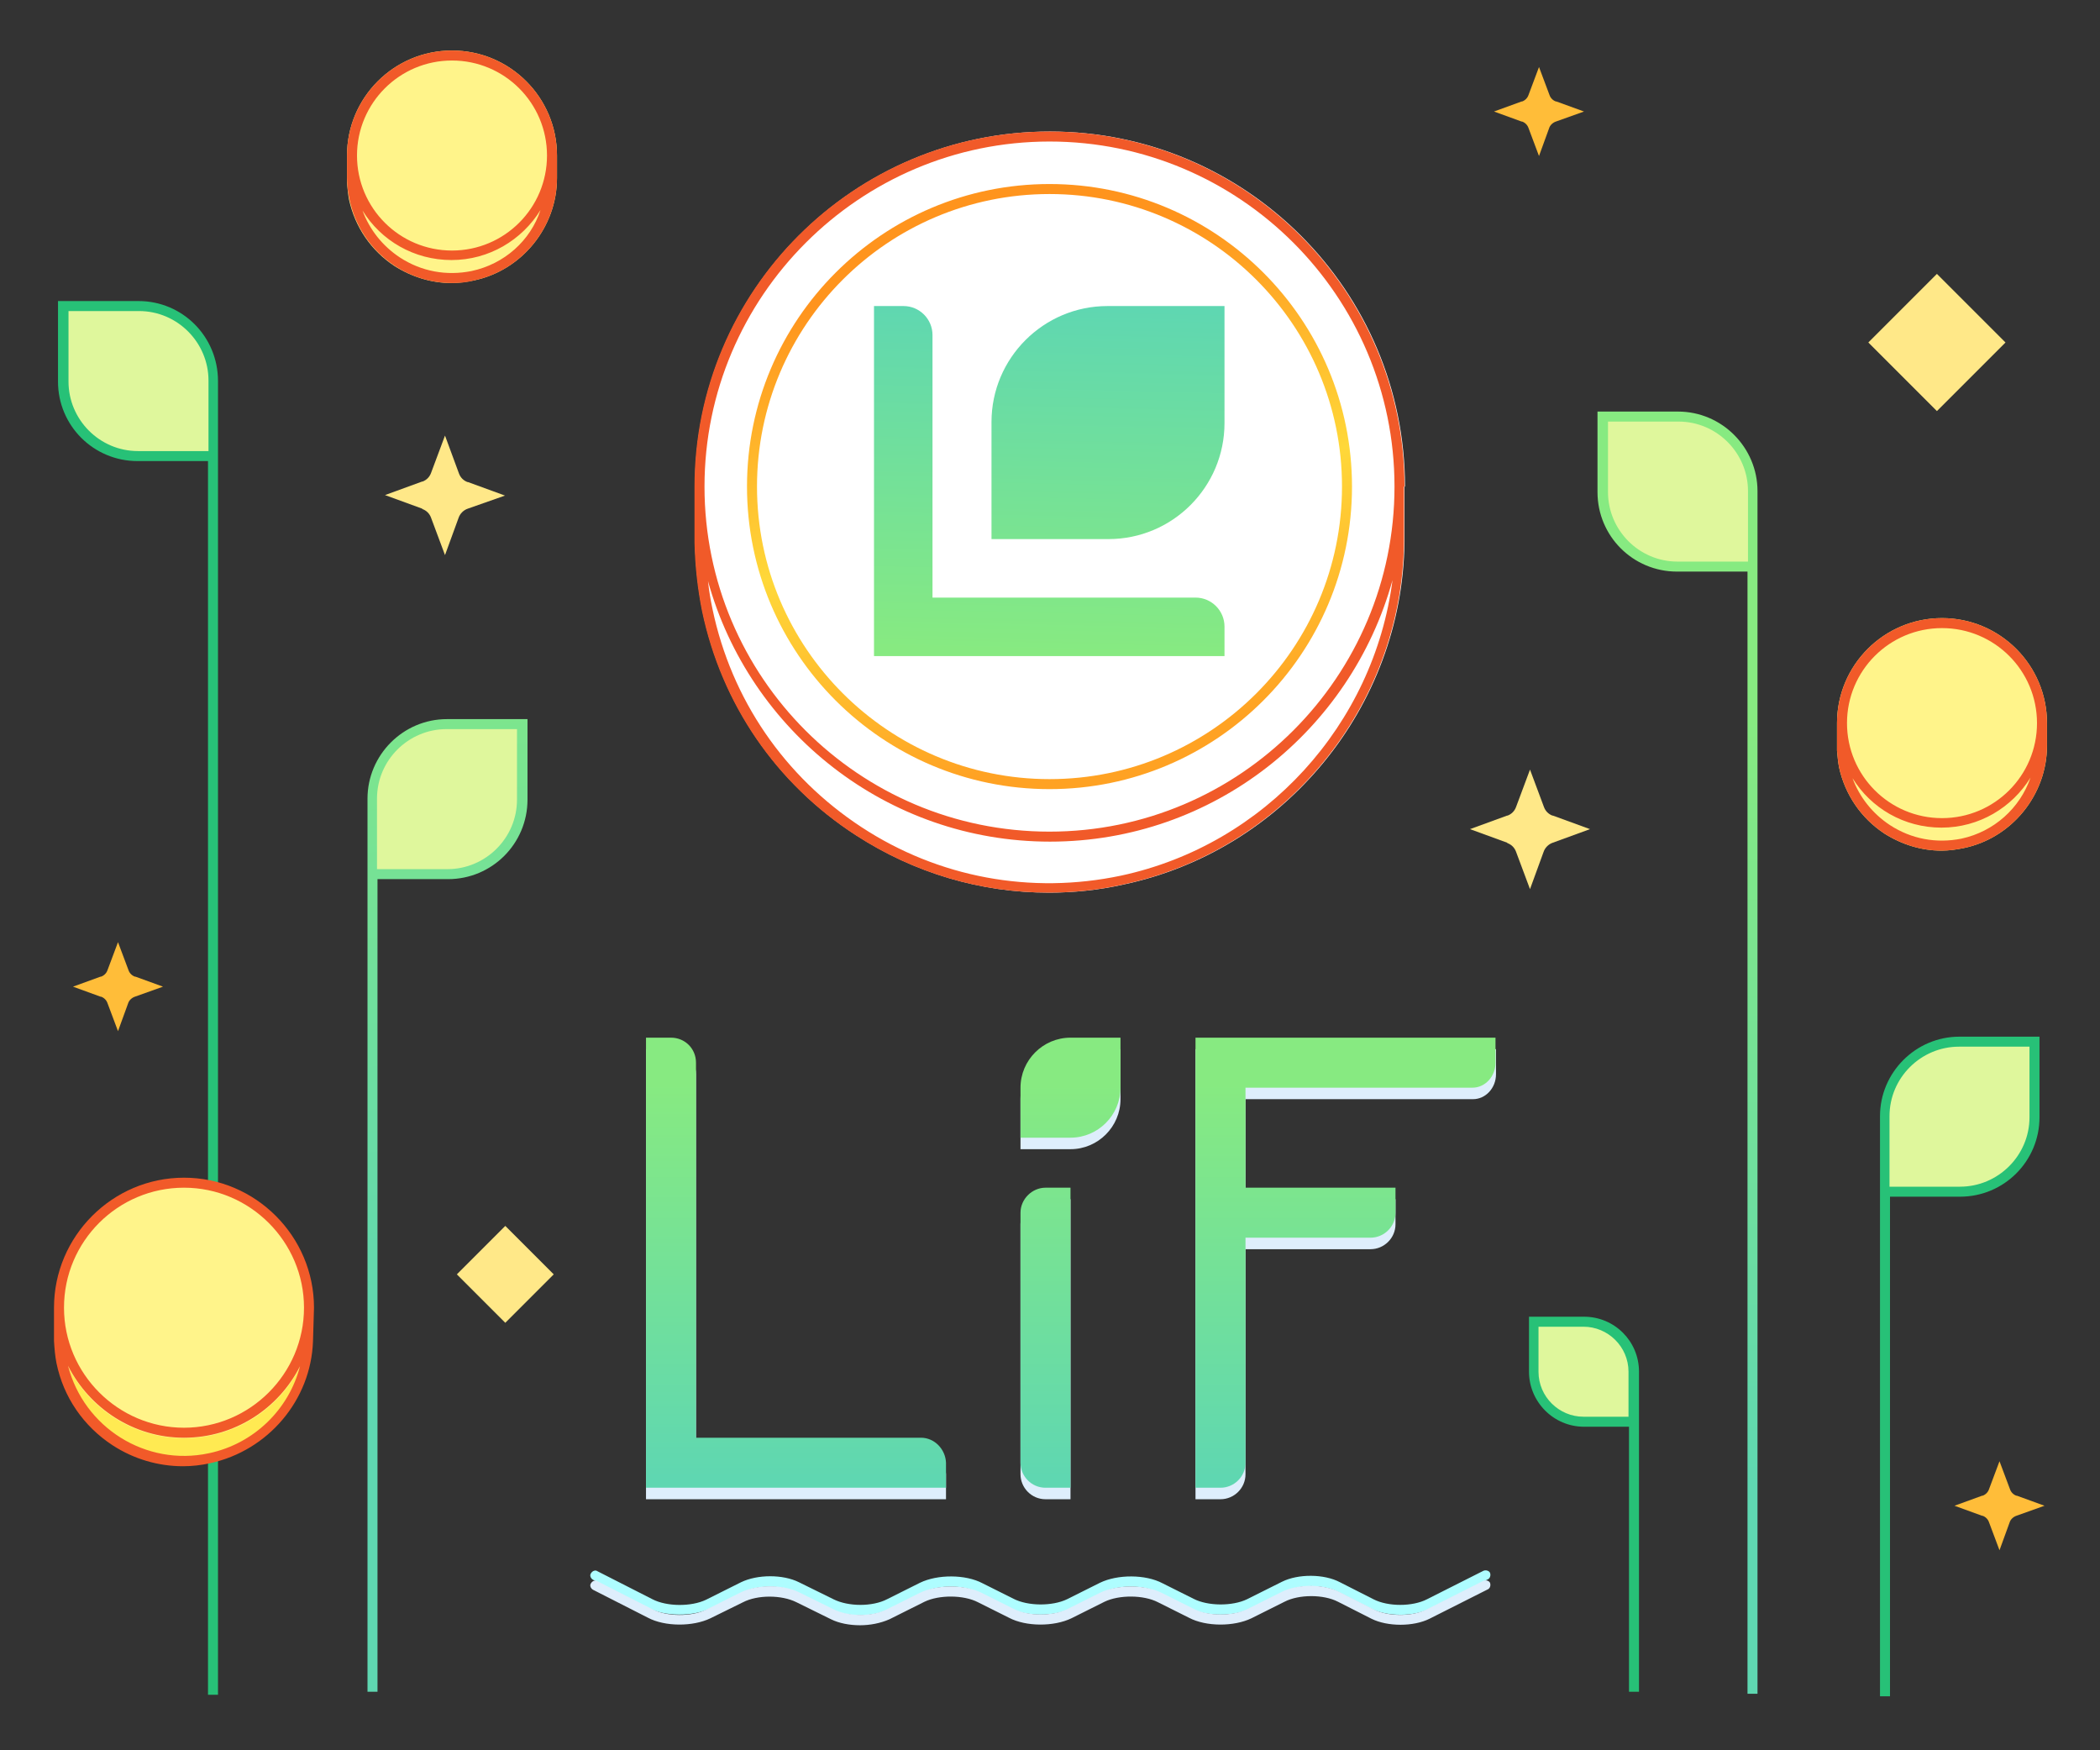 <?xml version="1.0" encoding="UTF-8"?>
<svg width="420px" height="350px" viewBox="0 0 420 350" version="1.1" xmlns="http://www.w3.org/2000/svg" xmlns:xlink="http://www.w3.org/1999/xlink">
    <rect x="0" y="0" width="420" height="350" fill="#333333" stroke="none"/>
    <!-- Generator: Sketch 46 (44423) - http://www.bohemiancoding.com/sketch -->
    <title>Illustrations/LifToken</title>
    <desc>Created with Sketch.</desc>
    <defs>
        <linearGradient x1="38.671%" y1="0.696%" x2="61.761%" y2="101.048%" id="linearGradient-1">
            <stop stop-color="#FF941D" offset="12.43%"></stop>
            <stop stop-color="#FFD839" offset="53.6%"></stop>
            <stop stop-color="#FFA223" offset="92.02%"></stop>
        </linearGradient>
        <linearGradient x1="51.108%" y1="1.242%" x2="47.676%" y2="148.812%" id="linearGradient-2">
            <stop stop-color="#5FD7B1" offset="0%"></stop>
            <stop stop-color="#87EA81" offset="100%"></stop>
        </linearGradient>
        <linearGradient x1="51.254%" y1="0.449%" x2="48.973%" y2="98.688%" id="linearGradient-3">
            <stop stop-color="#5FD7B1" offset="0%"></stop>
            <stop stop-color="#87EA81" offset="100%"></stop>
        </linearGradient>
        <linearGradient x1="50.183%" y1="440.004%" x2="50.183%" y2="46.051%" id="linearGradient-4">
            <stop stop-color="#5FD7B1" offset="0%"></stop>
            <stop stop-color="#87EA81" offset="100%"></stop>
        </linearGradient>
        <linearGradient x1="50.365%" y1="96.668%" x2="50.365%" y2="-34.65%" id="linearGradient-5">
            <stop stop-color="#5FD7B1" offset="0%"></stop>
            <stop stop-color="#87EA81" offset="100%"></stop>
        </linearGradient>
        <linearGradient x1="50.061%" y1="97.779%" x2="50.061%" y2="10.234%" id="linearGradient-6">
            <stop stop-color="#5FD7B1" offset="0%"></stop>
            <stop stop-color="#87EA81" offset="100%"></stop>
        </linearGradient>
        <linearGradient x1="49.894%" y1="97.779%" x2="49.894%" y2="10.234%" id="linearGradient-7">
            <stop stop-color="#5FD7B1" offset="0%"></stop>
            <stop stop-color="#87EA81" offset="100%"></stop>
        </linearGradient>
        <linearGradient x1="50.116%" y1="83.945%" x2="50.116%" y2="23.765%" id="linearGradient-8">
            <stop stop-color="#5FD7B1" offset="0%"></stop>
            <stop stop-color="#87EA81" offset="100%"></stop>
        </linearGradient>
        <linearGradient x1="50.089%" y1="63.254%" x2="47.975%" y2="-20.94%" id="linearGradient-9">
            <stop stop-color="#5FD7B1" offset="0%"></stop>
            <stop stop-color="#87EA81" offset="100%"></stop>
        </linearGradient>
    </defs>
    <g id="Symbols" stroke="none" stroke-width="1" fill="none" fill-rule="evenodd">
        <g id="Illustrations/LifToken">
            <g>
                <rect id="420x350" x="0" y="0" width="420" height="350"></rect>
                <g id="LifToken" transform="translate(10, 10)" fill-rule="nonzero">
                    <g id="Group" transform="translate(119, 199)" fill="#DEEEFC">
                        <path d="M75.1,10.8 L75.1,20.8 L85.1,20.8 C90.6,20.8 95.1,16.3 95.1,10.8 L95.1,0.8 L85.1,0.8 C79.6,0.8 75.1,5.3 75.1,10.8 Z" id="Shape"></path>
                        <path d="M75.1,35.8 L75.1,40.8 L75.1,80.8 L75.1,85.8 C75.1,88.5 77.3,90.8 80.1,90.8 L85.1,90.8 L85.1,85.8 L85.1,35.8 L85.1,30.8 L80.1,30.8 C77.4,30.8 75.1,33.1 75.1,35.8 Z" id="Shape"></path>
                        <path d="M165.5,0.8 L120.1,0.8 L115.1,0.8 L115.1,0.8 L110.1,0.8 L110.1,5.8 L110.1,10.8 L110.1,30.8 L110.1,40.8 L110.1,85.8 L110.1,90.8 L115.1,90.8 C117.8,90.8 120.1,88.6 120.1,85.8 L120.1,80.8 L120.1,40.8 L140.1,40.8 L145.1,40.8 C147.8,40.8 150.1,38.6 150.1,35.8 L150.1,30.8 L145.1,30.8 L120.1,30.8 L120.1,10.8 L161,10.8 L165.6,10.8 C168.1,10.8 170.2,8.6 170.2,5.8 L170.2,0.8 L165.5,0.8 Z" id="Shape"></path>
                        <path d="M55.2,80.8 L50.2,80.8 L10.2,80.8 L10.2,10.8 L10.2,5.8 C10.2,3 8,0.8 5.2,0.8 L0.2,0.8 L0.2,5.8 L0.2,80.8 L0.2,85.8 L0.2,90.8 L5.2,90.8 L10.2,90.8 L55.2,90.8 L60.2,90.8 L60.2,85.8 C60.1,83.1 57.9,80.8 55.2,80.8 Z" id="Shape"></path>
                    </g>
                    <path d="M101.4,21.1 C101.4,9.5 92,0.1 80.4,0.1 C68.8,0.1 59.4,9.5 59.4,21.1 L59.4,21.1 L59.4,26.6 L59.4,26.6 C59.5,27.7 59.6,28.8 59.8,29.9 C61,35.4 64.2,40.1 68.9,43.2 C72.4,45.4 76.3,46.6 80.3,46.6 C81.8,46.6 83.2,46.4 84.7,46.1 C94.4,44.1 101.4,35.4 101.4,25.6 L101.4,21.1 L101.4,21.1 Z" id="Shape" fill="#FFF48A"></path>
                    <path d="M399.4,134.6 C399.4,123 390,113.6 378.4,113.6 C366.8,113.6 357.4,123 357.4,134.6 L357.4,134.6 L357.4,140.1 L357.4,140.1 C357.5,141.2 357.6,142.3 357.8,143.4 C359,148.9 362.2,153.6 366.9,156.7 C370.4,158.9 374.3,160.1 378.3,160.1 C379.8,160.1 381.2,159.9 382.7,159.6 C392.4,157.6 399.4,148.9 399.4,139.1 L399.4,134.6 L399.4,134.6 Z" id="Shape" fill="#FFF48A"></path>
                    <path d="M64,165 L79.1,165 C87.3,165 94,158.3 94,150.1 L94,135 L79,135 C70.7,135 64,141.7 64,150 L64,165 Z" id="Shape" fill="#DFF79C"></path>
                    <path d="M366.9,228.4 L382,228.4 C390.2,228.4 396.9,221.7 396.9,213.5 L396.9,198.4 L381.8,198.4 C373.5,198.4 366.9,205.1 366.9,213.3 L366.9,228.4 Z" id="Shape" fill="#DFF79C"></path>
                    <path d="M316.8,274.4 L306.8,274.4 C301.3,274.4 296.8,269.9 296.8,264.4 L296.8,254.4 L306.8,254.4 C312.3,254.4 316.8,258.9 316.8,264.4 L316.8,274.4 Z" id="Shape" fill="#DFF79C"></path>
                    <path d="M340.1,103.4 L325.3,103.4 C317.2,103.4 310.6,96.8 310.6,88.7 L310.6,73.8 L325.4,73.8 C333.5,73.8 340.1,80.4 340.1,88.5 L340.1,103.4 Z" id="Shape" fill="#DFF79C"></path>
                    <path d="M32.4,80.7 L17.6,80.7 C9.5,80.7 2.9,74.1 2.9,66 L2.9,51.2 L17.7,51.2 C25.8,51.2 32.4,57.8 32.4,65.9 L32.4,80.7 L32.4,80.7 Z" id="Shape" fill="#DFF79C"></path>
                    <g id="Group" transform="translate(128, 16)">
                        <path d="M143,71.3 C143,32.2 111.2,0.3 72,0.3 C32.8,0.3 1,32.1 1,71.3 L1,71.3 L1,81.5 L1,82.5 L1,82.5 C1.1,87.1 1.6,91.7 2.5,96.2 C6.4,114.8 17.3,130.7 33.2,141 C44.9,148.6 58.2,152.5 71.8,152.5 C76.7,152.5 81.7,152 86.6,150.9 C118.9,144.1 142.5,115.4 142.9,82.4 L142.9,71.3 L143,71.3 Z" id="Shape" fill="#FFFFFF"></path>
                        <path d="M71.9,10.8 C38.5,10.8 11.4,37.9 11.4,71.3 C11.4,104.7 38.5,131.8 71.9,131.8 C105.3,131.8 132.4,104.7 132.4,71.3 C132.4,37.9 105.3,10.8 71.9,10.8 Z M71.9,129.8 C39.7,129.8 13.4,103.6 13.4,71.3 C13.4,39 39.6,12.8 71.9,12.8 C104.2,12.8 130.4,39 130.4,71.3 C130.4,103.6 104.2,129.8 71.9,129.8 Z" id="Shape" fill="url(#linearGradient-1)"></path>
                        <path d="M142.9,71.3 C142.9,32.2 111.1,0.3 71.9,0.3 C32.7,0.3 0.9,32.1 0.9,71.3 L0.9,71.3 L0.9,81.5 L0.9,82.5 L0.9,82.5 C1,87.1 1.5,91.7 2.4,96.2 C6.3,114.8 17.2,130.7 33.1,141 C44.8,148.6 58.1,152.5 71.7,152.5 C76.6,152.5 81.6,152 86.5,150.9 C118.8,144.1 142.4,115.4 142.8,82.4 L142.8,71.3 L142.9,71.3 Z M71.9,2.3 C109.9,2.3 140.9,33.2 140.9,71.3 C140.9,109.3 110,140.3 71.9,140.3 C33.8,140.3 2.9,109.4 2.9,71.3 C2.9,33.3 33.9,2.3 71.9,2.3 Z M86.2,149.1 C68.2,152.9 49.7,149.5 34.3,139.4 C18.9,129.3 8.3,113.9 4.5,95.8 C4.1,93.9 3.8,92.1 3.6,90.2 C11.9,120.2 39.4,142.3 72,142.3 C104.7,142.3 132.2,120.1 140.5,90 C136.8,118.8 115.1,142.9 86.2,149.1 Z" id="Shape" fill="#F15A29"></path>
                        <g transform="translate(36, 35)" id="Shape">
                            <path d="M47.5,0.2 C34.7,0.2 24.3,10.6 24.3,23.4 L24.3,46.8 L47.7,46.8 C60.5,46.8 70.9,36.4 70.9,23.6 L70.9,0.2 L47.5,0.2 Z" fill="url(#linearGradient-2)"></path>
                            <path d="M65.1,58.5 L59.2,58.5 L12.5,58.5 L12.5,11.8 L12.5,6 C12.5,2.8 9.9,0.2 6.7,0.2 L0.8,0.2 L0.8,6 L0.8,58.5 L0.8,70.2 L12.5,70.2 L65,70.2 L70.9,70.2 L70.9,64.3 C70.9,61.1 68.3,58.5 65.1,58.5 Z" fill="url(#linearGradient-3)"></path>
                        </g>
                    </g>
                    <path d="M399.4,134.6 C399.4,123 390,113.6 378.4,113.6 C366.8,113.6 357.4,123 357.4,134.6 L357.4,134.6 L357.4,140.1 L357.4,140.1 C357.5,141.2 357.6,142.3 357.8,143.4 C359,148.9 362.2,153.6 366.9,156.7 C370.4,158.9 374.3,160.1 378.3,160.1 C379.8,160.1 381.2,159.9 382.7,159.6 C392.4,157.6 399.4,148.9 399.4,139.1 L399.4,134.6 L399.4,134.6 Z M378.4,115.6 C388.9,115.6 397.4,124.1 397.4,134.6 C397.4,145.1 388.9,153.6 378.4,153.6 C367.9,153.6 359.4,145.1 359.4,134.6 C359.4,124.1 367.9,115.6 378.4,115.6 Z M382.3,157.7 C377.3,158.7 372.3,157.8 368,155 C364.5,152.7 361.9,149.4 360.5,145.6 C364.2,151.6 370.8,155.5 378.3,155.5 C385.8,155.5 392.4,151.5 396.1,145.5 C394,151.6 388.8,156.3 382.3,157.7 Z" id="Shape" fill="#F15A29"></path>
                    <path d="M101.4,21.1 C101.4,9.5 92,0.1 80.4,0.1 C68.8,0.1 59.4,9.5 59.4,21.1 C59.4,21.1 59.4,21.1 59.4,21.1 L59.4,21.1 L59.4,25.6 C59.4,27.1 59.6,28.5 59.9,29.9 C62,39.8 70.7,46.6 80.4,46.6 C81.8,46.6 83.3,46.5 84.7,46.1 C94.4,44.1 101.4,35.4 101.4,25.6 L101.4,21.1 L101.4,21.1 Z M80.4,2.1 C90.9,2.1 99.4,10.6 99.4,21.1 C99.4,31.6 90.9,40.1 80.4,40.1 C69.9,40.1 61.4,31.6 61.4,21.1 C61.4,10.6 69.9,2.1 80.4,2.1 Z M84.3,44.2 C79.3,45.2 74.3,44.3 70,41.5 C66.5,39.2 63.9,35.9 62.5,32.1 C66.2,38.1 72.8,42 80.3,42 C87.8,42 94.4,38 98.1,32 C96.1,38.1 90.9,42.8 84.3,44.2 Z" id="Shape" fill="#F15A29"></path>
                    <g id="Group" transform="translate(119, 197)">
                        <path d="M75.1,10.5 L75.1,20.5 L85.1,20.5 C90.6,20.5 95.1,16 95.1,10.5 L95.1,0.5 L85.1,0.5 C79.6,0.5 75.1,5 75.1,10.5 Z" id="Shape" fill="url(#linearGradient-4)"></path>
                        <path d="M75.1,35.5 L75.1,40.5 L75.1,80.5 L75.1,85.5 C75.1,88.2 77.3,90.5 80.1,90.5 L85.1,90.5 L85.1,85.5 L85.1,35.5 L85.1,30.5 L80.1,30.5 C77.4,30.5 75.1,32.8 75.1,35.5 Z" id="Shape" fill="url(#linearGradient-5)"></path>
                        <path d="M165.5,0.5 L120.1,0.5 L115.1,0.5 L115.1,0.5 L110.1,0.5 L110.1,5.5 L110.1,10.5 L110.1,30.5 L110.1,40.5 L110.1,85.5 L110.1,90.5 L115.1,90.5 C117.8,90.5 120.1,88.3 120.1,85.5 L120.1,80.5 L120.1,40.5 L140.1,40.5 L145.1,40.5 C147.8,40.5 150.1,38.3 150.1,35.5 L150.1,30.5 L145.1,30.5 L120.1,30.5 L120.1,10.5 L160.9,10.5 L165.5,10.5 C168,10.5 170.1,8.3 170.1,5.5 L170.1,0.5 L165.5,0.5 Z" id="Shape" fill="url(#linearGradient-6)"></path>
                        <path d="M55.2,80.5 L50.2,80.5 L10.2,80.5 L10.2,10.5 L10.2,5.5 C10.2,2.7 8,0.5 5.2,0.5 L0.2,0.5 L0.2,5.5 L0.2,80.5 L0.2,85.5 L0.2,90.5 L5.2,90.5 L10.2,90.5 L55.2,90.5 L60.2,90.5 L60.2,85.5 C60.1,82.8 57.9,80.5 55.2,80.5 Z" id="Shape" fill="url(#linearGradient-7)"></path>
                    </g>
                    <path d="M91,89.1 L83.6,86.4 L83.5,86.4 C82.7,86.1 82.1,85.5 81.8,84.7 L79,77.1 L76.2,84.6 C75.9,85.4 75.3,86 74.5,86.3 L74.4,86.3 L67,89 L74.4,91.7 C74.4,91.7 74.4,91.7 74.4,91.7 L74.5,91.8 C75.3,92.1 75.9,92.7 76.2,93.5 L79,101 L81.7,93.6 C82,92.7 82.7,92 83.6,91.7 C83.6,91.7 83.6,91.7 83.6,91.7 L91,89.1 Z" id="Shape" fill="#FFE888"></path>
                    <path d="M398.9,291.1 L393.4,289.1 L393.3,289.1 C392.7,288.9 392.2,288.4 392,287.8 L389.9,282.2 L387.8,287.8 C387.6,288.4 387.1,288.9 386.5,289.1 L386.4,289.1 L380.9,291.1 L386.4,293.1 C386.4,293.1 386.4,293.1 386.4,293.1 L386.5,293.1 C387.1,293.3 387.6,293.8 387.8,294.4 L389.9,300 L391.9,294.5 C392.1,293.8 392.7,293.3 393.3,293.1 C393.3,293.1 393.3,293.1 393.3,293.1 L398.9,291.1 Z" id="Shape" fill="#FFBD39"></path>
                    <path d="M22.6,187.3 L17.1,185.3 L17,185.3 C16.4,185.1 15.9,184.6 15.7,184 L13.6,178.4 L11.5,184 C11.3,184.6 10.8,185.1 10.2,185.3 L10.1,185.3 L4.6,187.3 L10.1,189.3 C10.1,189.3 10.1,189.3 10.1,189.3 L10.2,189.3 C10.8,189.5 11.3,190 11.5,190.6 L13.6,196.2 L15.6,190.7 C15.8,190 16.4,189.5 17,189.3 C17,189.3 17,189.3 17,189.3 L22.6,187.3 Z" id="Shape" fill="#FFBD39"></path>
                    <path d="M306.8,12.3 L301.3,10.3 L301.2,10.3 C300.6,10.1 300.1,9.6 299.9,9 L297.8,3.4 L295.7,9 C295.5,9.6 295,10.1 294.4,10.3 L294.3,10.3 L288.8,12.3 L294.3,14.3 C294.3,14.3 294.3,14.3 294.3,14.3 L294.4,14.3 C295,14.5 295.5,15 295.7,15.6 L297.8,21.2 L299.8,15.7 C300,15 300.6,14.5 301.2,14.3 C301.2,14.3 301.2,14.3 301.2,14.3 L306.8,12.3 Z" id="Shape" fill="#FFBD39"></path>
                    <path d="M308,155.8 L300.6,153.1 L300.5,153.1 C299.7,152.8 299.1,152.2 298.8,151.4 L296,143.9 L293.2,151.4 C292.9,152.2 292.3,152.8 291.5,153.1 L291.4,153.1 L284,155.8 L291.4,158.5 C291.4,158.5 291.4,158.5 291.4,158.5 L291.5,158.6 C292.3,158.9 292.9,159.5 293.2,160.3 L296,167.8 L298.7,160.4 C299,159.5 299.7,158.8 300.6,158.5 C300.6,158.5 300.6,158.5 300.6,158.5 L308,155.8 Z" id="Shape" fill="#FFE888"></path>
                    <path d="M306.8,253.3 L295.8,253.3 L295.8,264.3 C295.8,270.3 300.7,275.3 306.8,275.3 L315.8,275.3 L315.8,328.3 L317.8,328.3 L317.8,275.3 L317.8,264.3 C317.8,258.2 312.9,253.3 306.8,253.3 Z M306.7,273.3 C301.8,273.3 297.7,269.3 297.7,264.3 L297.7,255.3 L306.7,255.3 C311.6,255.3 315.7,259.3 315.7,264.3 L315.7,273.3 L306.7,273.3 Z" id="Shape" fill="#27C177"></path>
                    <path d="M381.9,197.3 C373.1,197.3 366,204.5 366,213.2 L366,229.3 L366,329.2 L368,329.2 L368,229.3 L382,229.3 C390.8,229.3 397.9,222.2 397.9,213.4 L397.9,197.3 L381.9,197.3 Z M395.9,213.4 C395.9,221.1 389.6,227.3 382,227.3 L367.9,227.3 L367.9,213.2 C367.9,205.5 374.2,199.3 381.8,199.3 L395.9,199.3 L395.9,213.4 Z" id="Shape" fill="#27C177"></path>
                    <path d="M325.6,72.3 L309.5,72.3 L309.5,88.4 C309.5,97.2 316.6,104.3 325.4,104.3 L339.5,104.3 L339.5,328.7 L341.5,328.7 L341.5,104.3 L341.5,88.2 C341.5,79.5 334.4,72.3 325.6,72.3 Z M325.5,102.3 C317.8,102.3 311.6,96 311.6,88.4 L311.6,74.3 L325.7,74.3 C333.4,74.3 339.6,80.6 339.6,88.2 L339.6,102.3 L325.5,102.3 Z" id="Shape" fill="url(#linearGradient-8)"></path>
                    <path d="M79.4,133.8 C70.6,133.8 63.5,141 63.5,149.7 L63.5,154.5 L63.5,165.8 L63.5,328.3 L65.5,328.3 L65.5,165.8 L79.6,165.8 C88.4,165.8 95.5,158.7 95.5,149.9 L95.5,133.8 L79.4,133.8 Z M93.4,149.9 C93.4,157.6 87.1,163.8 79.5,163.8 L65.4,163.8 L65.4,154.5 L65.4,149.7 C65.4,142 71.7,135.8 79.3,135.8 L93.4,135.8 L93.4,149.9 Z" id="Shape" fill="url(#linearGradient-9)"></path>
                    <path d="M17.7,50.2 L1.6,50.2 L1.6,66.3 C1.6,75.1 8.7,82.2 17.5,82.2 L31.6,82.2 L31.6,328.9 L33.6,328.9 L33.6,82.2 L33.6,73.4 L33.6,66.2 C33.6,57.3 26.5,50.2 17.7,50.2 Z M31.6,80.2 L17.6,80.2 C9.9,80.2 3.7,73.9 3.7,66.3 L3.7,52.2 L17.8,52.2 C25.5,52.2 31.7,58.5 31.7,66.1 L31.7,73.3 L31.7,80.2 L31.6,80.2 Z" id="Shape" fill="#27C177"></path>
                    <path d="M51.8,251.5 C51.8,237.7 40.6,226.5 26.8,226.5 C13,226.5 1.8,237.7 1.8,251.5 L1.8,251.5 L1.8,257.2 L1.8,257.2 C1.8,258.9 2,260.6 2.3,262.4 C5.2,275.9 18.4,284.5 31.9,281.7 C43.7,279.2 51.7,268.8 51.7,257.2 L51.7,257.2 L51.8,251.5 L51.8,251.5 Z" id="Shape" fill="#FFF48A"></path>
                    <path d="M162,313 C159.9,313 157.8,312.6 156.2,311.8 L149.3,308.4 C146.3,306.9 141.5,306.9 138.6,308.4 L132.1,311.6 C128.6,313.3 123,313.3 119.6,311.5 L108.6,305.9 C108.1,305.6 107.9,305 108.2,304.6 L108.2,304.6 C108.5,304.1 109.1,303.9 109.5,304.2 L120.5,309.8 C123.4,311.3 128.3,311.3 131.2,309.9 L138.2,306.4 C141.5,304.8 146.6,304.8 149.8,306.4 L156.7,309.8 C159.7,311.3 164.5,311.3 167.4,309.8 L174,306.5 C177.5,304.8 183.1,304.8 186.5,306.6 L192.7,309.7 C195.6,311.2 200.5,311.2 203.4,309.8 L210,306.5 C213.5,304.8 219.1,304.8 222.5,306.6 L228.7,309.7 C231.6,311.2 236.5,311.2 239.4,309.8 L246.4,306.3 C249.6,304.7 254.8,304.7 258,306.4 L264.7,309.8 C267.6,311.3 272.5,311.3 275.4,309.8 L286.7,304.1 C287.2,303.9 287.8,304.1 288,304.5 L288,304.5 C288.2,305 288,305.6 287.6,305.8 L275.9,311.7 C272.7,313.3 267.5,313.3 264.3,311.7 L257.6,308.3 C254.7,306.8 249.8,306.8 246.9,308.3 L240.3,311.6 C236.8,313.3 231.2,313.3 227.8,311.5 L221.6,308.4 C218.7,306.9 213.8,306.9 210.9,308.3 L204.3,311.6 C200.8,313.3 195.2,313.3 191.8,311.5 L185.6,308.4 C182.7,306.9 177.8,306.9 174.9,308.3 L167.9,311.8 C166.1,312.6 164,313 162,313 Z" id="Shape" fill="#AEFDFF"></path>
                    <path d="M162,315 C159.9,315 157.8,314.6 156.2,313.8 L149.3,310.4 C146.3,308.9 141.5,308.9 138.6,310.4 L132.1,313.6 C128.6,315.3 123,315.3 119.6,313.5 L108.6,307.9 C108.1,307.6 107.9,307 108.2,306.6 L108.2,306.6 C108.5,306.1 109.1,305.9 109.5,306.2 L120.5,311.8 C123.4,313.3 128.3,313.3 131.2,311.9 L138.2,308.4 C141.5,306.8 146.6,306.8 149.8,308.4 L156.7,311.8 C159.7,313.3 164.5,313.3 167.4,311.8 L174,308.5 C177.5,306.8 183.1,306.8 186.5,308.6 L192.7,311.7 C195.6,313.2 200.5,313.2 203.4,311.8 L210,308.5 C213.5,306.8 219.1,306.8 222.5,308.6 L228.7,311.7 C231.6,313.2 236.5,313.2 239.4,311.8 L246.4,308.3 C249.6,306.7 254.8,306.7 258,308.4 L264.7,311.8 C267.6,313.3 272.5,313.3 275.4,311.8 L286.7,306.1 C287.2,305.9 287.8,306.1 288,306.5 L288,306.5 C288.2,307 288,307.6 287.6,307.8 L275.9,313.7 C272.7,315.3 267.5,315.3 264.3,313.7 L257.6,310.3 C254.7,308.8 249.8,308.8 246.9,310.3 L240.3,313.6 C236.8,315.3 231.2,315.3 227.8,313.5 L221.6,310.4 C218.7,308.9 213.8,308.9 210.9,310.3 L204.3,313.6 C200.8,315.3 195.2,315.3 191.8,313.5 L185.6,310.4 C182.7,308.9 177.8,308.9 174.9,310.3 L167.9,313.8 C166.1,314.6 164,315 162,315 Z" id="Shape" fill="#DEEEFC"></path>
                    <path d="M26.8,277.6 C16.6,277.6 7.8,271.7 3.6,263.2 C6.8,275.6 19.2,283.4 31.8,280.7 C40.8,278.8 47.8,271.9 50.1,263.2 C45.8,271.8 37,277.6 26.8,277.6 Z" id="Shape" fill="#FFEA52"></path>
                    <path d="M52.8,251.5 C52.8,237.2 41.1,225.5 26.8,225.5 C12.5,225.5 0.8,237.2 0.8,251.5 L0.8,251.5 L0.8,258.2 L0.8,258.2 C0.9,259.7 1,261.1 1.3,262.6 C2.7,269.4 6.7,275.2 12.5,279 C16.8,281.8 21.7,283.2 26.6,283.2 C28.4,283.2 30.2,283 32,282.6 C43.6,280.1 52.2,270 52.6,258.2 L52.8,251.5 L52.8,251.5 Z M26.8,227.5 C40,227.5 50.8,238.3 50.8,251.5 C50.8,264.7 40,275.5 26.8,275.5 C13.6,275.5 2.8,264.7 2.8,251.5 C2.8,238.2 13.6,227.5 26.8,227.5 Z M31.8,280.6 C19.2,283.3 6.8,275.5 3.6,263.1 C7.9,271.6 16.7,277.5 26.8,277.5 C36.9,277.5 45.7,271.7 50,263.2 C47.8,271.8 40.8,278.7 31.8,280.6 Z" id="Shape" fill="#F15A29"></path>
                    <rect id="Rectangle-path" fill="#FFE888" transform="translate(91.058, 244.831) rotate(-45) translate(-91.058, -244.831) " x="84.209" y="237.982" width="13.7" height="13.7"></rect>
                    <rect id="Rectangle-path" fill="#FFE888" transform="translate(377.383, 58.487) rotate(-45) translate(-377.383, -58.487) " x="367.683" y="48.787" width="19.4" height="19.4"></rect>
                </g>
            </g>
        </g>
    </g>
</svg>